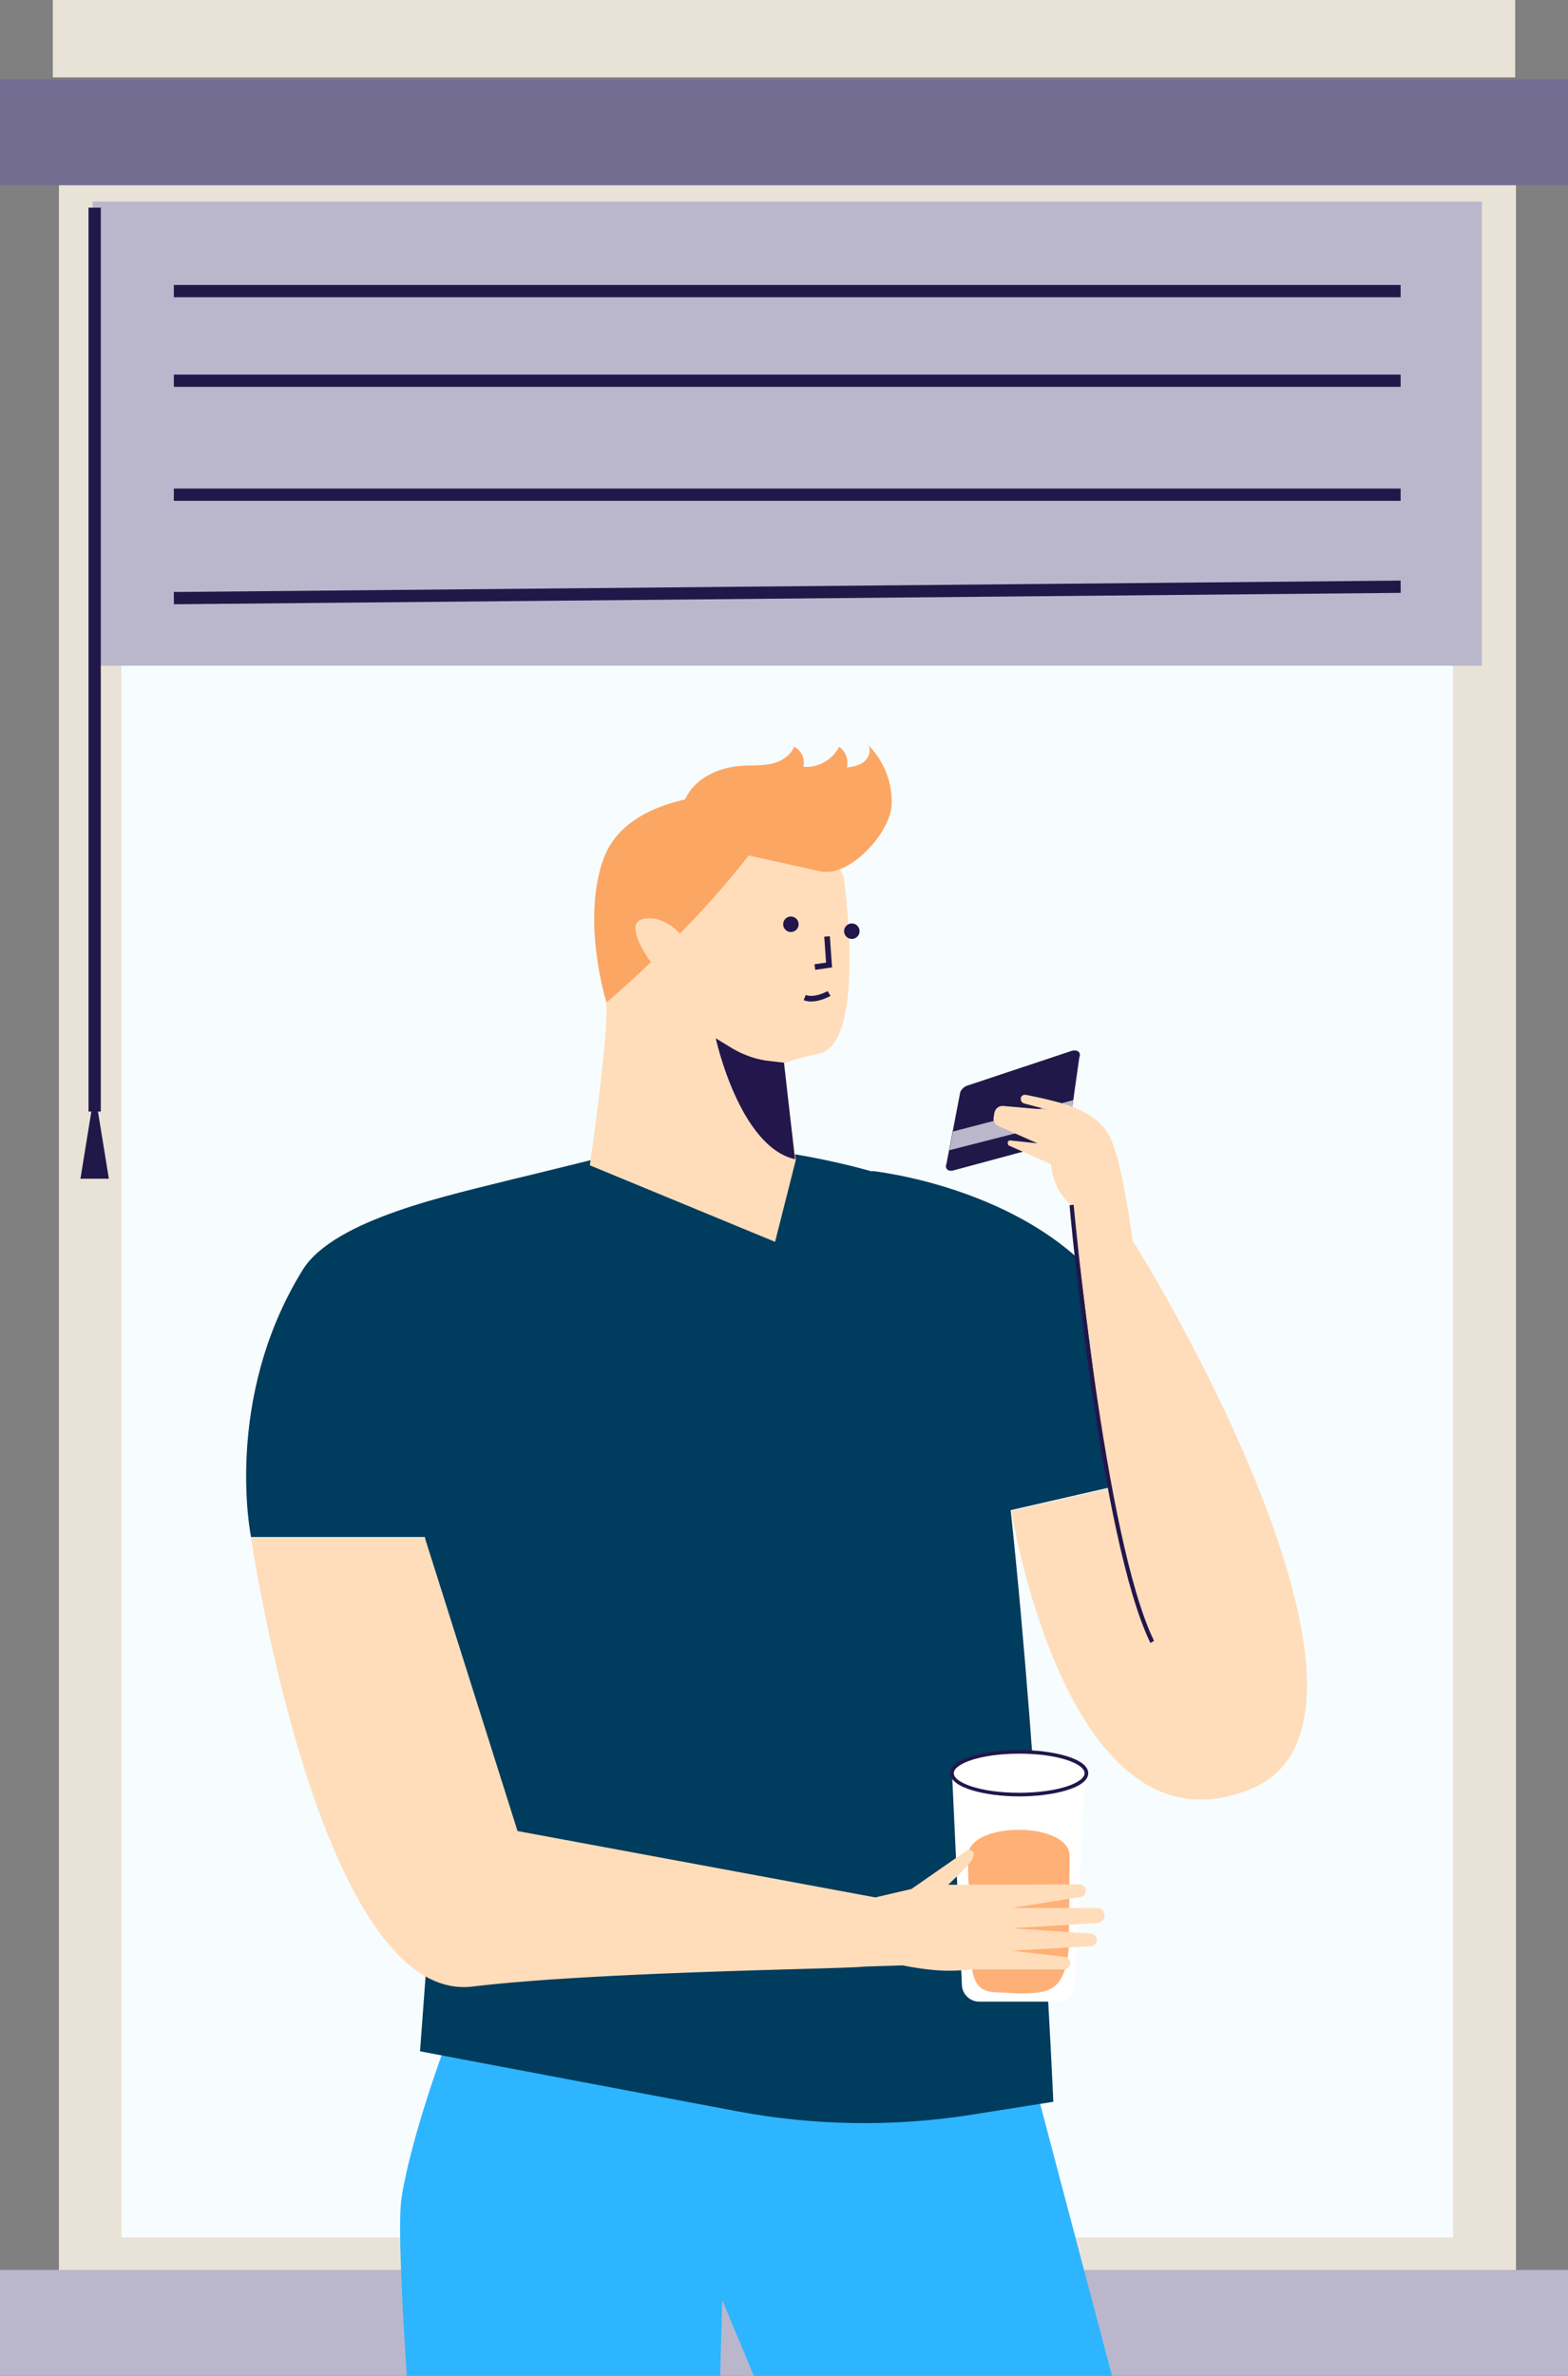 <svg xmlns="http://www.w3.org/2000/svg" xmlns:xlink="http://www.w3.org/1999/xlink" width="140" height="212"><rect width="100%" height="100%" fill="#808080" stroke="none"/><g transform="translate(-134 -349)"><use xlink:href="#B" fill="#e9e3d7" x="139.259" y="363.351"/><use xlink:href="#C" fill="#f7fcff" x="144.845" y="368.438"/><use xlink:href="#D" fill="#736d91" x="134" y="356.085"/><use xlink:href="#E" fill="#e9e3d7" x="138.715" y="349"/><g fill="#bab7cc"><use xlink:href="#D" x="134" y="551.554"/><use xlink:href="#F" x="142.269" y="366.985"/></g><g fill="#201849"><use xlink:href="#G" x="149.523" y="374.978"/><use xlink:href="#G" x="149.523" y="382.971"/><use xlink:href="#G" x="149.523" y="393.144"/><use xlink:href="#H" x="149.523" y="401.355"/></g><mask id="A"><use xlink:href="#I" transform="matrix(-1 0 0 1 264 368)" fill="#f7fcff"/></mask><g><use xlink:href="#J" transform="matrix(-1 0 0 1 245.855 531.171)" fill="#2eb5ff"/></g><use xlink:href="#K" transform="matrix(-1 0 0 1 230.418 442.736)" fill="#201849"/><use xlink:href="#L" transform="matrix(-1 0 0 1 229.823 447.17)" fill="#bab7cc"/><use xlink:href="#M" transform="matrix(-1 0 0 1 241.503 450.981)" fill="#003c5d"/><use xlink:href="#N" transform="matrix(-1 0 0 1 209.853 422.068)" fill="#ffddba"/><use xlink:href="#O" transform="matrix(-1 0 0 1 213.615 415.452)" fill="#fca664"/><g fill="#22164c"><use xlink:href="#P" transform="matrix(-1 0 0 1 210.746 431.402)"/><use xlink:href="#Q" transform="matrix(-1 0 0 1 205.305 430.784)"/><use xlink:href="#R" transform="matrix(-1 0 0 1 204.979 441.648)" opacity=".008"/></g><g fill="#ffddba"><use xlink:href="#S" transform="matrix(-1 0 0 1 194.968 430.941)"/><use xlink:href="#T" transform="matrix(-1 0 0 1 250.69 446.689)"/></g><g fill="#fff"><use xlink:href="#U" transform="matrix(-1 0 0 1 230.839 507.446)"/><use xlink:href="#V" transform="matrix(-1 0 0 1 231.02 507.228)"/><use xlink:href="#W" transform="matrix(-1 0 0 1 231.019 505.303)"/></g><use xlink:href="#X" transform="matrix(-1 0 0 1 231.165 505.157)" fill="#22164c"/><use xlink:href="#Y" transform="matrix(-1 0 0 1 229.497 512.278)" fill="#ffb077"/><g fill="#ffddba"><use xlink:href="#Z" transform="matrix(-1 0 0 1 232.62 486.228)"/><use xlink:href="#a" transform="matrix(-1 0 0 1 220.942 514.021)"/></g><g fill="#22164c"><use xlink:href="#b" transform="matrix(-1 0 0 1 237.041 456.508)"/><use xlink:href="#c" transform="matrix(-1 0 0 1 208.025 432.565)"/><use xlink:href="#d" transform="matrix(-1 0 0 1 208.025 437.651)"/></g><g fill="#201849"><use xlink:href="#e" x="142.451" y="367.53"/><use xlink:href="#f" x="141.181" y="446.371"/></g></g><defs><path id="B" d="M130.098 0H0v190.382h130.098V0z"/><path id="C" d="M118.89 0H0v180.21h118.89V0z"/><path id="D" d="M140 0H0v9.446h140V0z"/><path id="E" d="M130.57 0H0v6.903h130.57V0z"/><path id="F" d="M124.04 0H0v41.42h124.04V0z"/><path id="G" d="M0 .547h109.534V-.547H0V.547z"/><path id="H" d="M.005 1.564L109.54.547l-.01-1.094L-.005.47l.01 1.094z"/><path id="I" d="M126 0H0v181h126V0z"/><path id="J" d="M71.995.036s3.083 8.175 4 13.843c1.052 6.65-4.39 61.838-4.39 61.838l.4 75.717h-17.59L48.82 75.717l-1.45-52.646-23.394 56.06 1.16 71.866-18.86.436L0 77.388 20.456 0h51.54v.036z"/><path id="K" d="M.05.62l.98 6.903c.11.29.435.545.762.618l9.43 2.543c.544.182.87-.145.69-.58l-1.233-6.395c-.11-.29-.435-.545-.762-.618L.74.038C.195-.108-.13.183.05.62z"/><path id="L" d="M0 0l.254 1.708 10.808 2.76-.326-1.67L0 0z"/><path id="M" d="M.001 28.816c-.073.145 3.953-9.92 8.995-16.132C16.14 3.892 29.633 2.51 29.633 2.51s0 .036.036.036C39.462-.214 48.493.004 48.493.004l11.534 2.834 1.668.4c5.223 1.344 15.922 3.488 18.787 8.102 7.145 11.554 4.606 23.834 4.606 23.834H69.566l-1.415 20.89L70 81.062l-28.254 5.34c-6.928 1.308-14 1.417-20.928.327l-7.363-1.163s1.306-29.43 3.808-52.79L.001 28.816z"/><path id="N" d="M4.8 30.443l1.088-8.61s-1.378-.545-3.12-.872C-1.618 20.052.522 5.192.522 5.192S3.06-1.13 10.06.178c6.964 1.308 12.114 12.57 11.68 16.277-.3 2.507 1.45 14.46 1.45 14.46l-16.54 6.83-1.85-7.303z"/><path id="O" d="M6.352 11.3l6.42-1.417C18.067 16.786 25.466 23 25.466 23s2.25-7.158.3-12.716c-2.32-6.685-13.53-5.922-13.53-5.922s-4.316.908-7.072 1.163c-.87.073-2.83.98-2.466 2.144.326 1.1 2.61 1.017 3.482 1.054a16.7 16.7 0 0 0 8.378-1.78c1.306-.654 2.54-1.526 3.953-1.89-.762-1.962-2.938-3.016-5.04-3.16-.907-.073-1.777 0-2.684-.182-.87-.182-1.74-.7-2.067-1.526-.653.29-1.016 1.1-.834 1.78-1.27.145-2.61-.618-3.192-1.78-.58.4-.87 1.163-.69 1.853-.544-.073-1.124-.182-1.56-.545S1.782.436 2.144 0C.73 1.344-.068 3.343.005 5.305.04 7.775 3.74 11.88 6.352 11.3z"/><path id="P" d="M.69 1.38a.69.69 0 0 0 .689-.69A.69.69 0 0 0 .689 0 .69.69 0 0 0 0 .69a.69.69 0 0 0 .689.69z"/><path id="Q" d="M.69 1.38a.69.69 0 0 0 .689-.69A.69.69 0 0 0 .689 0 .69.69 0 0 0 0 .69a.69.69 0 0 0 .689.69z"/><path id="R" d="M7.073 0S4.97 9.664 0 10.79l.98-8.61 1.233-.145c1.16-.11 2.32-.51 3.373-1.126L7.073 0z"/><path id="S" d="M0 1.66S1.56-.375 3.554.06 2.54 4.348 2.54 4.348L0 1.66z"/><path id="T" d="M15.572 13.016c.145-1.163.98-7.157 1.995-9.192.617-1.235 1.668-2.107 3.59-2.834 1.45-.51 3.917-.98 3.917-.98.18-.036.363.036.435.182.11.218 0 .51-.254.58l-2.176.58L27.105 1c.363-.036.725.218.798.618l.073.4a.73.73 0 0 1-.399.763L24.06 4.333l2.394-.254c.145-.036.3.11.254.254 0 .073-.036.182-.145.218l-3.7 1.635-.073.472c-.18 1.272-.834 2.434-1.813 3.234l-3.228 25.25 8.632 1.998S21.41 68.787 4.945 61.92C-9.2 55.998 11.038 20.138 15.572 13.016z"/><path id="U" d="M0 0l.87 18.71c.036.8.725 1.453 1.523 1.453H9.43c.798 0 1.487-.654 1.523-1.453L11.824 0H0z"/><path id="V" d="M11.39 6.685L12.005 0H0l.617 6.65c.3 3.088 3.047 5.414 6.13 4.978.073 0 .145-.036.218-.036 2.394-.4 4.207-2.47 4.425-4.905z"/><path id="W" d="M6.02 3.85c3.325 0 6.02-.862 6.02-1.926S9.346 0 6.02 0 0 .862 0 1.926 2.696 3.85 6.02 3.85z"/><path id="X" d="M6.166 4.142C3.12 4.142 0 3.38 0 2.07S3.12 0 6.166 0s6.166.763 6.166 2.07c-.036 1.308-3.155 2.07-6.166 2.07zm0-3.815c-3.518 0-5.84.908-5.84 1.744s2.358 1.744 5.84 1.744c3.518 0 5.84-.908 5.84-1.744S9.648.327 6.166.327z"/><path id="Y" d="M9.067 2.29C9.067.908 7.036 0 4.534 0S0 .908 0 2.29l.036 5.377.036 2.907c.363 3.887 1.813 3.996 4.39 4.033l.762-.036c2.067-.182 3.446.436 3.627-3.524l.145-6.25c.073-.036.073-2.47.073-2.507z"/><path id="Z" d="M3.63 38.512h8.487c1.922.254 3.663.036 5.332-.254l.58-.11 3.482.11c1.56.218 23.757.436 34.927 1.78C70.076 41.637 76.206 0 76.206 0H60.682l-8.27 26.16-31.953 5.922-4.824-1.126-13.42-.036c-.3 0-.544.29-.544.58a.55.55 0 0 0 .471.545l6.13.98H.62a.67.67 0 0 0-.617.763c.036.327.363.58.69.58l7.58.472-7.073.472c-.254.036-.472.218-.508.472-.036.327.218.654.544.654l7.036.4-4.642.545c-.363 0-.653.327-.58.7.11.254.326.436.58.436z"/><path id="a" d="M5.807 3.707L.476.001C.077.074-.177.292.15.91s2.756 2.834 2.756 2.834l2.902-.036z"/><path id="b" d="M.326 39.094C4.788 29.974 7.544.363 7.544.036L7.18 0C7.145.29 4.425 29.865 0 38.912l.326.182z"/><path id="c" d="M0 2.543l-.25-.018-.017.232.23.033L0 2.543zm-.068-2.56l-.18 2.543.5.036L.43.018l-.5-.036zm.033 2.81l1.27.182.07-.495-1.27-.182-.07.495z"/><path id="d" d="M0 0l-.124.217.018.01.046.025.166.082a4.67 4.67 0 0 0 .566.222c.445.14 1.06.254 1.596.04L2.083.13C1.713.28 1.24.21.823.08a4.17 4.17 0 0 1-.505-.198L.173-.19.135-.21C.124-.217.124-.217 0 0z"/><path id="e" d="M-.547 0v80.658H.547V0H-.547z"/><path id="f" d="M1.27 0L0 7.81h2.54L1.27 0z"/></defs></svg>